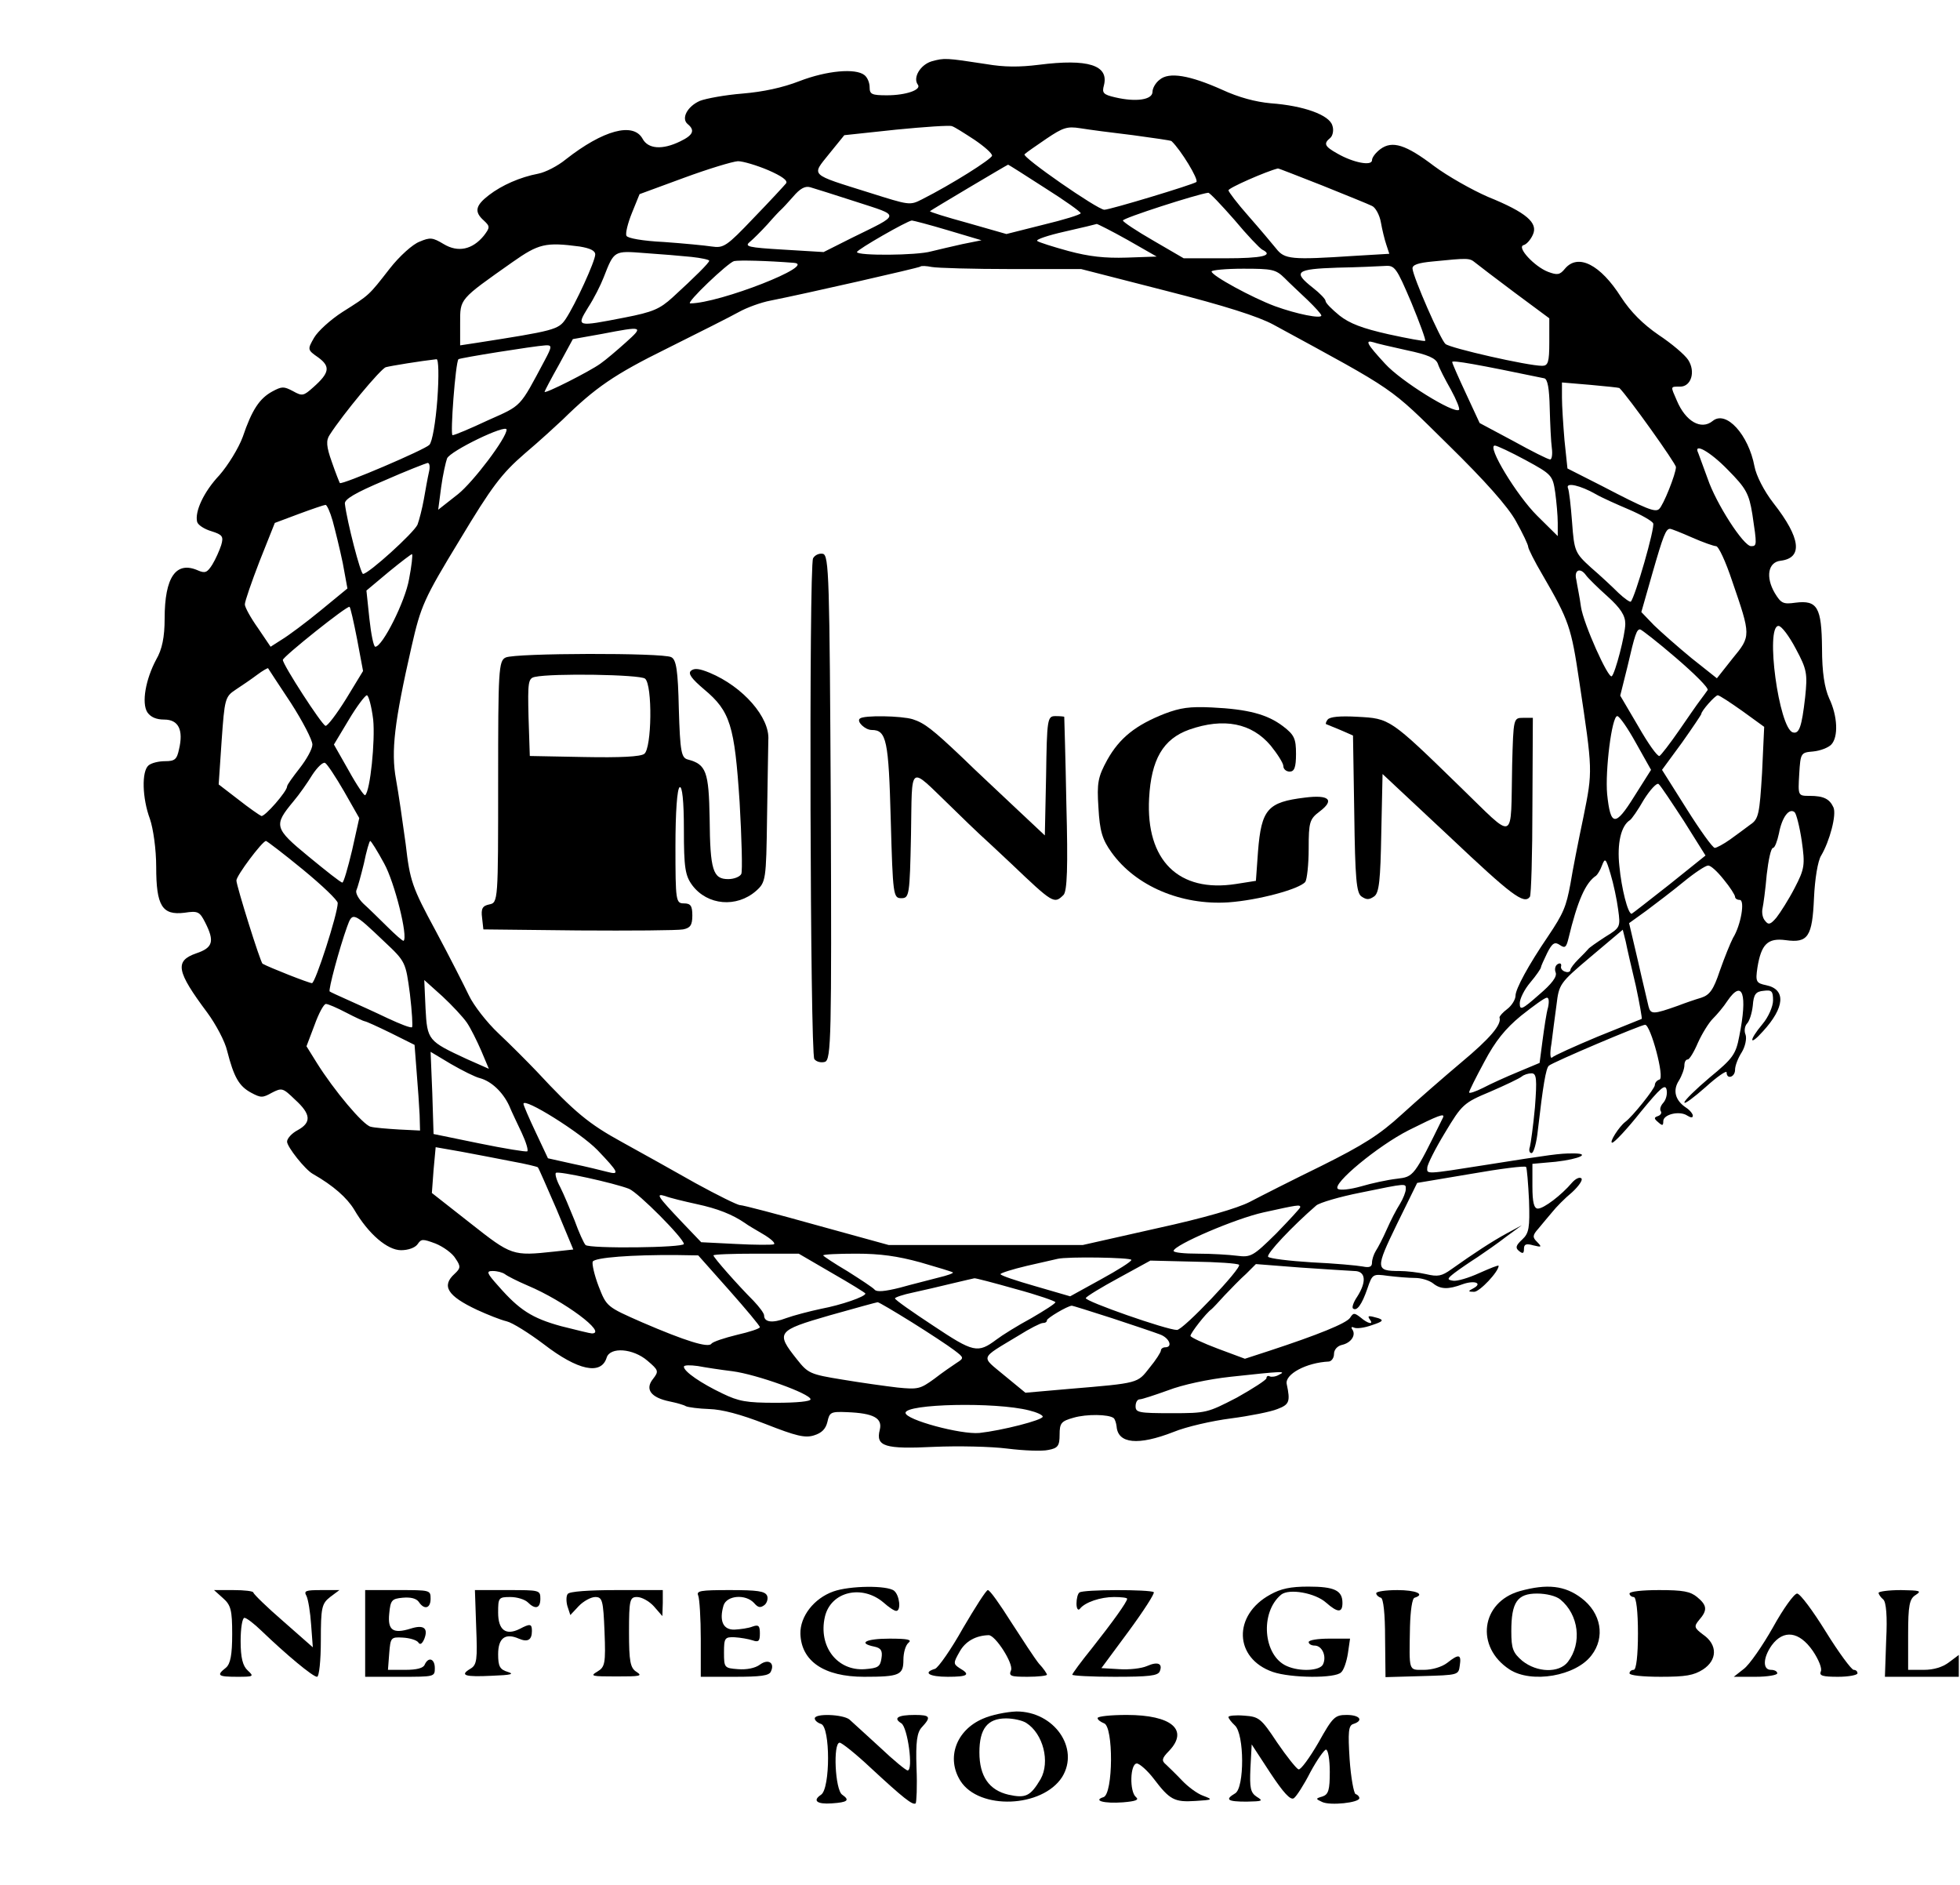 <?xml version="1.0" standalone="no"?>
<!DOCTYPE svg PUBLIC "-//W3C//DTD SVG 20010904//EN"
 "http://www.w3.org/TR/2001/REC-SVG-20010904/DTD/svg10.dtd">
<svg version="1.0" xmlns="http://www.w3.org/2000/svg"
 width="130pt" height="125pt" viewBox="0 0 130 125"
 preserveAspectRatio="xMidYMid meet">
<g transform="translate(0,125) scale(0.028,-0.023)"
fill="#000000" stroke="none">
<path d="M2207 5258 c-27 -10 -45 -47 -33 -67 10 -15 -28 -31 -73 -31 -36 0
-41 3 -41 23 0 13 -5 28 -12 35 -21 21 -90 13 -154 -17 -40 -19 -86 -31 -135
-36 -41 -4 -86 -14 -101 -21 -30 -16 -45 -51 -29 -67 18 -18 13 -32 -18 -50
-42 -25 -76 -22 -89 8 -22 48 -93 25 -182 -60 -19 -19 -48 -37 -65 -41 -43
-10 -86 -33 -117 -62 -32 -30 -35 -48 -12 -73 15 -17 15 -20 0 -44 -27 -40
-61 -49 -95 -24 -26 19 -32 20 -57 7 -16 -7 -48 -42 -71 -78 -50 -78 -47 -75
-112 -125 -28 -22 -58 -55 -67 -74 -16 -34 -16 -35 10 -57 29 -26 27 -44 -12
-86 -23 -25 -26 -26 -48 -11 -22 14 -26 14 -49 -1 -30 -20 -48 -52 -70 -131
-10 -33 -35 -82 -55 -110 -38 -49 -59 -106 -53 -135 2 -9 17 -21 34 -27 26
-10 29 -15 23 -40 -4 -15 -13 -40 -21 -56 -12 -23 -17 -26 -34 -17 -52 28 -79
-19 -79 -139 0 -53 -6 -89 -20 -118 -25 -57 -35 -125 -21 -152 8 -14 21 -21
40 -21 34 0 46 -30 35 -86 -5 -29 -10 -34 -33 -34 -15 0 -32 -5 -39 -12 -17
-17 -15 -95 3 -154 8 -28 15 -88 15 -139 0 -112 14 -140 67 -132 32 6 36 3 49
-28 23 -55 18 -73 -21 -89 -52 -22 -47 -52 26 -171 20 -33 42 -83 47 -110 16
-76 28 -102 57 -121 23 -15 27 -15 49 0 24 15 26 14 55 -20 38 -42 39 -66 6
-88 -14 -9 -25 -24 -25 -33 0 -15 43 -81 61 -93 49 -34 81 -69 98 -103 34 -71
79 -117 111 -117 17 0 33 7 39 17 9 16 12 16 43 2 18 -9 40 -28 47 -43 13 -23
12 -28 -2 -44 -32 -35 -17 -64 53 -104 25 -14 56 -29 70 -33 14 -4 53 -34 88
-66 81 -76 136 -90 149 -39 8 32 63 27 97 -9 26 -27 27 -30 13 -52 -20 -30 -5
-54 39 -65 16 -4 34 -10 39 -14 6 -3 30 -7 55 -8 30 -1 74 -15 133 -43 73 -35
94 -41 115 -33 19 7 28 19 32 39 5 28 8 30 47 28 62 -3 84 -17 77 -51 -10 -48
12 -56 129 -49 56 3 134 1 173 -5 39 -6 83 -8 97 -4 23 5 27 12 27 44 0 34 4
39 33 49 31 11 83 10 95 -1 3 -3 6 -14 7 -24 3 -50 51 -56 135 -16 30 15 91
32 136 39 44 7 94 19 110 27 28 13 31 21 22 72 -5 28 46 62 100 65 6 1 12 10
12 22 0 12 8 23 19 26 22 6 34 29 24 45 -3 6 -1 8 4 5 6 -4 25 -1 43 7 25 10
29 14 15 20 -23 8 -27 8 -20 -4 10 -16 -5 -12 -22 6 -15 14 -17 14 -25 -1 -9
-16 -76 -49 -191 -95 l-58 -23 -64 29 c-35 16 -65 33 -65 37 0 8 37 66 50 77
3 3 17 21 31 40 15 19 37 47 51 62 l23 28 105 -10 c58 -5 115 -9 128 -10 27 0
30 -30 7 -74 -9 -16 -13 -31 -10 -34 9 -9 21 11 34 57 12 43 13 43 49 37 20
-3 49 -6 64 -6 15 0 33 -7 42 -15 18 -18 36 -19 71 -3 28 12 48 3 25 -12 -13
-8 -13 -10 2 -10 13 0 58 58 58 75 0 3 -20 -7 -46 -21 -25 -14 -53 -24 -62
-22 -15 3 -14 6 4 23 12 11 36 31 54 45 17 14 48 40 68 59 l37 33 -35 -23
c-35 -23 -80 -59 -132 -104 -23 -20 -32 -22 -60 -14 -18 5 -46 9 -63 9 -57 0
-57 7 -6 135 l48 119 127 26 c70 15 129 24 131 20 2 -3 5 -47 7 -97 2 -78 0
-94 -16 -112 -15 -17 -17 -24 -8 -33 9 -9 12 -8 12 6 0 13 5 16 22 10 20 -6
21 -5 9 10 -11 13 -11 19 3 38 9 13 23 34 33 48 9 14 30 40 47 57 16 18 26 36
22 40 -4 5 -14 -1 -22 -12 -25 -36 -67 -75 -81 -75 -9 0 -13 17 -13 64 l0 65
55 6 c58 8 86 25 38 24 -28 0 -48 -3 -203 -33 -145 -28 -140 -27 -139 -8 0 9
19 55 42 101 40 81 44 86 107 118 36 19 69 38 75 44 5 5 15 9 23 9 12 0 13
-17 8 -98 -4 -53 -10 -105 -12 -114 -3 -10 -1 -18 4 -18 5 0 12 30 15 67 12
127 19 178 26 185 9 10 218 118 228 118 13 0 47 -154 34 -158 -6 -2 -11 -9
-11 -16 0 -10 -53 -91 -70 -106 -15 -14 -39 -60 -31 -60 5 0 35 39 67 88 48
71 59 83 62 64 2 -13 -2 -29 -8 -37 -6 -8 -9 -18 -6 -24 3 -5 0 -11 -6 -14
-10 -4 -11 -7 0 -18 10 -11 12 -10 12 3 0 20 39 31 57 16 8 -6 13 -7 13 0 0 5
-7 16 -16 23 -26 21 -32 50 -17 78 7 14 13 34 13 44 0 9 3 17 8 17 4 0 15 22
24 48 10 27 26 58 35 69 10 12 26 35 35 52 36 64 48 19 28 -102 -8 -52 -15
-64 -70 -119 -33 -34 -60 -66 -60 -72 0 -6 22 14 50 44 27 30 50 49 50 43 0
-22 20 -14 20 7 0 12 7 34 16 51 8 16 12 39 9 50 -4 11 -2 25 3 32 6 7 12 30
14 52 2 33 7 41 26 43 19 3 22 -1 22 -28 0 -17 -11 -48 -25 -68 -33 -48 -32
-66 1 -21 52 69 55 121 8 133 -24 6 -26 10 -21 51 9 67 24 86 67 79 53 -9 63
10 67 122 2 54 9 107 17 122 20 41 37 118 29 139 -9 24 -23 33 -56 33 -28 0
-28 0 -25 63 3 61 4 62 33 65 17 2 36 11 43 20 17 22 15 82 -5 133 -11 30 -17
75 -17 145 -1 118 -11 139 -63 131 -29 -5 -34 -2 -49 28 -22 46 -16 89 14 93
53 8 48 65 -17 166 -23 36 -41 80 -45 106 -14 91 -67 163 -99 131 -27 -27 -64
-2 -85 59 -15 42 -16 40 8 40 26 0 37 43 19 77 -8 15 -39 47 -70 72 -37 31
-66 66 -89 109 -49 94 -102 127 -133 82 -12 -18 -18 -19 -40 -9 -32 15 -75 71
-58 77 7 2 17 16 22 30 13 34 -15 64 -106 109 -38 20 -96 60 -128 89 -67 62
-99 74 -127 49 -11 -10 -20 -24 -20 -32 0 -18 -45 -7 -82 19 -31 21 -33 29
-17 45 6 6 9 23 5 36 -7 30 -67 57 -146 64 -36 4 -76 17 -115 39 -77 42 -126
52 -148 29 -10 -9 -17 -25 -17 -35 0 -23 -39 -30 -88 -16 -29 8 -32 13 -27 35
12 58 -38 77 -154 59 -46 -7 -82 -7 -125 2 -96 18 -99 18 -129 8z m101 -226
c23 -19 42 -39 42 -46 -1 -10 -96 -83 -166 -126 -29 -18 -30 -17 -124 19 -144
55 -138 48 -96 112 l36 54 123 16 c67 8 127 13 132 10 6 -2 29 -20 53 -39z
m376 13 c48 -8 89 -15 91 -17 22 -25 65 -111 59 -118 -9 -8 -205 -80 -218 -80
-16 0 -197 153 -189 160 4 5 28 25 52 45 39 32 49 36 80 30 20 -4 76 -13 125
-20z m-864 -101 c32 -17 47 -30 42 -38 -4 -6 -38 -51 -77 -100 -64 -82 -71
-87 -99 -82 -16 3 -67 9 -113 13 -51 3 -87 11 -89 18 -3 6 3 36 13 66 l18 54
105 47 c58 26 115 47 128 48 12 0 45 -12 72 -26z m655 -51 c47 -36 85 -69 85
-73 0 -4 -40 -19 -88 -33 l-88 -27 -92 32 c-51 17 -91 32 -89 34 5 5 182 133
185 134 1 0 40 -30 87 -67z m657 7 c57 -28 110 -54 118 -59 8 -4 18 -26 21
-47 3 -21 9 -51 13 -65 l7 -26 -83 -6 c-150 -12 -165 -10 -185 21 -10 15 -39
57 -65 93 -27 37 -48 71 -48 75 0 7 90 55 117 63 1 1 48 -22 105 -49z m-1104
-47 c106 -42 107 -34 -10 -104 l-67 -41 -95 7 c-84 6 -93 9 -80 22 8 8 27 31
42 51 15 21 29 39 32 42 3 3 16 20 29 38 16 23 28 31 40 27 9 -3 58 -22 109
-42z m896 -52 c30 -44 60 -82 66 -86 28 -17 1 -25 -88 -25 l-98 0 -72 51 c-40
28 -72 54 -72 58 0 7 176 76 202 80 3 1 31 -35 62 -78z m-679 -30 l80 -29 -45
-11 c-25 -7 -58 -16 -74 -21 -34 -12 -176 -13 -176 -2 0 7 119 90 130 91 3 0
41 -12 85 -28z m426 -28 l69 -48 -71 -3 c-52 -2 -89 3 -138 19 -36 12 -70 25
-74 29 -4 4 25 16 65 27 40 11 74 21 76 22 2 0 35 -20 73 -46z m-1298 -19 c25
-5 37 -12 37 -23 0 -19 -47 -144 -70 -186 -17 -31 -28 -34 -212 -69 l-38 -7 0
64 c0 71 -3 67 124 176 62 53 78 58 159 45z m265 -30 c23 -3 42 -8 42 -11 0
-6 -34 -47 -87 -106 -30 -33 -46 -42 -114 -58 -114 -27 -114 -27 -86 29 14 26
30 65 37 87 25 78 24 77 98 70 37 -3 86 -8 110 -11z m242 -17 c59 -5 -176
-117 -245 -117 -12 0 90 118 104 122 13 3 78 1 141 -5z m1614 1 c7 -7 49 -46
94 -87 l82 -74 0 -69 c0 -58 -3 -68 -17 -68 -34 0 -218 51 -229 63 -12 13 -76
191 -78 217 -1 11 13 17 49 21 82 10 86 10 99 -3z m-1098 -19 l165 0 202 -63
c139 -43 218 -74 253 -97 296 -196 273 -177 414 -346 88 -105 142 -179 161
-221 16 -35 29 -68 29 -74 0 -5 15 -42 34 -81 63 -132 68 -151 87 -307 32
-259 32 -257 10 -390 -12 -69 -26 -156 -31 -194 -10 -65 -16 -84 -53 -151 -47
-84 -77 -152 -77 -171 0 -11 -9 -29 -20 -39 -10 -9 -18 -20 -18 -24 6 -20 -23
-61 -90 -129 -42 -43 -106 -111 -142 -151 -52 -58 -91 -88 -190 -148 -69 -41
-145 -88 -170 -104 -29 -18 -107 -46 -220 -76 l-175 -48 -230 0 -230 0 -170
57 c-94 32 -175 58 -182 58 -6 0 -54 29 -105 63 -51 35 -130 89 -175 119 -78
52 -112 86 -202 204 -22 28 -62 77 -90 109 -28 32 -59 81 -70 109 -11 28 -46
112 -79 187 -56 126 -61 144 -71 250 -7 63 -17 147 -23 187 -12 81 -4 164 37
383 22 117 29 137 114 307 76 154 99 191 154 249 36 37 76 82 90 98 77 92 122
130 247 205 74 45 151 92 170 105 19 13 53 28 75 33 83 20 350 94 355 98 2 3
15 2 27 -1 13 -3 98 -6 189 -6z m947 -96 c20 -59 35 -109 33 -111 -2 -2 -42 7
-87 19 -62 17 -92 31 -116 54 -18 18 -33 36 -33 42 0 5 -13 22 -30 38 -48 46
-41 54 58 58 48 1 98 4 113 5 23 2 27 -5 62 -105z m-300 70 c12 -15 37 -43 55
-64 17 -20 32 -40 32 -44 0 -10 -58 4 -110 27 -53 24 -150 88 -150 100 0 4 34
8 75 8 69 0 77 -2 98 -27z m-1560 -185 c-21 -23 -48 -51 -61 -62 -25 -22 -132
-88 -132 -81 0 2 15 37 34 78 l33 74 69 15 c98 23 99 22 57 -24z m1849 -23
c51 -13 69 -23 74 -39 3 -12 17 -45 31 -75 13 -29 22 -56 19 -58 -12 -12 -138
83 -175 133 -44 58 -48 69 -28 62 6 -3 42 -13 79 -23z m-2042 -30 c-60 -137
-53 -128 -134 -172 -42 -24 -79 -43 -84 -43 -6 0 7 210 14 219 4 4 179 38 206
40 16 1 16 -3 -2 -44z m-254 -112 c-4 -65 -12 -123 -19 -131 -11 -14 -207
-116 -212 -110 -1 2 -10 29 -19 61 -13 44 -14 62 -5 78 31 59 121 191 133 195
12 4 83 18 120 23 5 1 6 -48 2 -116z m2622 61 c8 -2 12 -29 13 -86 1 -46 3
-98 5 -115 2 -18 0 -33 -4 -33 -5 0 -44 24 -87 53 l-80 52 -32 84 c-18 47 -33
88 -33 92 0 6 60 -7 218 -47z m178 -28 c21 -25 134 -218 134 -228 0 -19 -30
-111 -40 -121 -9 -10 -29 -1 -136 67 l-81 50 -7 81 c-3 44 -6 99 -6 123 l0 44
68 -7 c37 -4 67 -8 68 -9z m-2636 -120 c0 -24 -79 -151 -115 -186 l-47 -45 7
65 c4 36 11 73 14 83 8 22 141 100 141 83z m2414 -88 c62 -41 64 -44 70 -93 3
-27 6 -67 6 -88 l0 -38 -49 59 c-48 58 -120 202 -100 202 5 0 38 -19 73 -42z
m479 -28 c43 -53 50 -68 58 -128 11 -89 11 -92 -3 -92 -18 0 -83 123 -103 195
-10 33 -20 66 -22 73 -13 32 27 6 70 -48z m-3077 -7 c-3 -16 -8 -50 -12 -78
-4 -27 -11 -60 -15 -73 -9 -24 -116 -142 -129 -142 -6 0 -38 151 -43 202 -2
13 25 32 93 67 52 28 99 50 103 51 5 0 6 -12 3 -27z m2764 -63 c14 -10 49 -29
78 -44 29 -15 55 -33 58 -40 5 -12 -43 -214 -53 -226 -2 -2 -15 9 -29 25 -14
17 -43 50 -65 73 -38 42 -40 47 -45 130 -3 48 -7 93 -10 100 -5 17 30 7 66
-18z m-2992 -77 c6 -27 17 -81 24 -122 l11 -73 -64 -64 c-35 -35 -76 -72 -91
-83 l-27 -21 -30 54 c-17 29 -31 60 -31 68 0 9 16 65 35 125 l36 110 57 26
c31 14 60 26 63 26 3 1 11 -20 17 -46z m3220 -48 c26 -14 52 -25 57 -25 6 0
23 -45 38 -100 45 -159 45 -159 1 -224 l-37 -57 -60 58 c-32 32 -72 75 -89 95
l-30 38 26 111 c26 110 32 129 42 129 3 0 26 -11 52 -25z m-3039 -120 c-9 -64
-63 -195 -80 -195 -4 0 -10 36 -14 81 l-7 81 53 54 c29 29 54 52 55 51 2 -2
-1 -34 -7 -72z m2788 11 c4 -7 27 -35 51 -61 31 -34 42 -55 42 -79 0 -31 -24
-143 -32 -151 -8 -9 -67 151 -73 200 -3 28 -9 62 -11 78 -6 28 9 37 23 13z
m-2911 -185 l14 -91 -40 -80 c-23 -45 -45 -80 -49 -78 -9 3 -101 176 -101 190
0 9 153 158 158 153 2 -1 10 -44 18 -94z m3408 -27 c26 -59 28 -71 22 -140 -8
-85 -14 -106 -29 -101 -33 11 -66 307 -34 307 7 0 25 -29 41 -66z m-284 -26
c44 -46 78 -87 75 -93 -3 -5 -11 -19 -18 -30 -7 -11 -29 -50 -50 -87 -21 -37
-42 -70 -46 -73 -5 -2 -27 36 -50 85 l-43 89 17 83 c18 95 22 108 30 108 3 0
42 -37 85 -82z m-3281 -130 c28 -53 51 -107 51 -120 0 -13 -14 -43 -30 -68
-16 -25 -30 -48 -30 -53 0 -14 -53 -88 -61 -85 -4 2 -29 23 -54 47 l-47 44 7
126 c7 120 8 127 33 147 15 12 38 31 51 43 13 12 25 20 26 19 1 -2 25 -47 54
-100z m195 -48 c5 -61 -7 -206 -19 -218 -2 -3 -20 29 -39 71 l-35 75 35 71
c19 39 39 71 43 71 4 0 11 -31 15 -70z m3244 24 l51 -45 -5 -132 c-6 -119 -8
-134 -28 -150 -11 -10 -33 -30 -48 -43 -15 -13 -32 -24 -36 -24 -5 0 -35 51
-67 113 l-58 112 47 78 c25 43 46 81 46 83 0 9 33 54 39 54 4 0 30 -21 59 -46z
m-253 -91 l36 -78 -40 -77 c-45 -88 -56 -86 -64 7 -5 67 11 225 24 225 5 0 25
-35 44 -77z m-3060 -140 l36 -77 -17 -93 c-10 -51 -20 -93 -23 -93 -4 0 -39
34 -80 75 -82 82 -83 90 -36 159 14 20 34 55 45 77 12 22 25 37 30 34 5 -3 25
-40 45 -82z m3174 -86 l51 -99 -86 -84 c-48 -46 -88 -84 -89 -84 -9 0 -24 73
-29 137 -6 66 4 117 25 133 4 3 19 29 33 59 15 29 31 50 35 45 5 -5 31 -53 60
-107z m279 -57 c8 -69 7 -80 -17 -136 -14 -33 -34 -71 -43 -85 -14 -20 -19
-22 -27 -9 -6 8 -8 24 -6 35 2 11 7 55 10 98 4 42 10 77 15 77 4 0 10 19 14
42 7 46 24 74 37 61 4 -4 12 -42 17 -83z m-3551 -82 c46 -46 83 -89 83 -97 0
-31 -53 -231 -61 -231 -7 0 -101 45 -117 56 -5 3 -62 225 -62 240 0 14 61 113
70 114 2 0 42 -37 87 -82z m193 17 c25 -55 57 -212 46 -223 -2 -1 -19 17 -38
40 -20 24 -45 54 -57 67 -12 14 -19 31 -17 38 3 8 11 43 18 78 6 36 13 65 15
65 2 0 17 -29 33 -65z m2923 -132 c6 -52 5 -53 -31 -80 -20 -16 -38 -31 -40
-35 -2 -3 -12 -16 -23 -29 -10 -12 -19 -26 -19 -31 0 -5 -6 -8 -12 -5 -7 2
-12 10 -10 16 1 7 -2 10 -8 6 -6 -4 -8 -15 -5 -24 4 -12 -9 -33 -40 -65 -40
-43 -45 -45 -45 -24 0 13 11 40 25 60 14 20 25 40 25 43 0 3 7 22 15 42 12 29
18 33 30 23 12 -10 15 -7 20 17 22 112 41 163 66 183 3 3 10 16 14 30 7 22 9
20 20 -25 7 -28 15 -74 18 -102z m250 86 c15 -22 27 -45 27 -50 0 -5 5 -9 11
-9 13 0 3 -73 -16 -110 -6 -14 -20 -56 -31 -94 -15 -55 -24 -70 -44 -78 -14
-5 -38 -15 -55 -23 -58 -25 -65 -26 -70 -2 -2 12 -14 71 -25 131 l-21 109 41
36 c22 20 62 57 88 83 26 26 52 47 58 47 6 1 22 -17 37 -40z m-3172 -180 c50
-57 50 -59 60 -150 5 -51 7 -94 5 -96 -3 -3 -28 9 -58 26 -29 17 -71 40 -93
52 -22 12 -42 23 -44 25 -4 3 23 125 41 186 13 44 14 44 89 -43z m2964 -127
c9 -51 15 -94 14 -95 -2 -1 -49 -24 -104 -51 -55 -28 -104 -55 -108 -60 -5 -6
-6 12 -2 39 3 28 8 78 12 112 6 60 7 63 81 139 l76 78 7 -34 c3 -19 14 -77 24
-128z m-2769 -106 c9 -16 24 -53 34 -81 l18 -52 -52 28 c-92 52 -94 54 -98
146 l-3 82 43 -47 c23 -26 49 -60 58 -76z m2561 44 c-4 -16 -9 -59 -13 -95
l-7 -65 -51 -26 c-28 -14 -66 -35 -83 -46 -18 -11 -33 -17 -33 -13 0 4 16 43
36 88 26 60 50 96 87 133 29 28 56 52 61 52 5 1 6 -11 3 -28z m-2847 -15 c22
-14 42 -25 44 -25 3 0 30 -15 62 -34 l56 -34 5 -79 c3 -43 6 -98 7 -123 l1
-45 -50 3 c-27 2 -58 5 -67 8 -18 5 -87 105 -128 185 l-24 47 19 61 c10 34 22
61 27 61 5 0 26 -11 48 -25z m317 -189 c27 -9 54 -40 69 -79 6 -18 20 -53 30
-79 10 -26 16 -50 13 -53 -3 -2 -54 8 -114 23 l-108 27 -3 118 -4 119 48 -35
c27 -19 58 -38 69 -41z m278 -207 c51 -65 54 -73 23 -63 -13 4 -49 15 -81 23
l-59 16 -29 75 c-16 41 -29 78 -29 82 0 20 135 -83 175 -133z m2003 93 c-69
-171 -69 -170 -109 -176 -22 -3 -60 -13 -85 -22 -26 -9 -50 -12 -55 -7 -14 14
95 124 168 169 69 42 87 51 81 36z m-2205 -126 c32 -7 59 -15 61 -17 2 -2 21
-56 44 -120 l40 -117 -45 -6 c-99 -13 -101 -12 -199 82 l-91 87 4 66 5 66 61
-13 c34 -8 88 -20 120 -28z m277 -79 c22 -11 129 -142 130 -159 0 -11 -224
-14 -233 -3 -4 5 -16 37 -26 71 -11 33 -26 77 -34 96 -9 20 -13 39 -10 41 6 6
137 -29 173 -46z m1840 -1 c0 -8 -6 -27 -14 -43 -8 -15 -22 -48 -31 -73 -9
-25 -21 -53 -26 -62 -5 -10 -9 -25 -9 -34 0 -12 -6 -15 -22 -11 -13 3 -67 9
-121 12 -53 4 -100 11 -103 16 -5 8 58 89 114 148 8 8 55 25 105 37 112 28
107 27 107 10z m-1680 -43 c50 -13 85 -30 115 -55 5 -5 25 -19 43 -32 18 -13
30 -26 25 -29 -4 -2 -45 -2 -90 1 l-82 5 -44 56 c-60 77 -65 86 -41 77 10 -5
44 -15 74 -23z m1430 -9 c0 -3 -26 -37 -57 -76 -55 -66 -60 -69 -93 -64 -19 3
-61 6 -92 6 -32 0 -58 3 -58 8 1 17 146 93 213 111 82 22 87 23 87 15z m-1353
-239 c40 -55 73 -103 73 -107 0 -4 -25 -14 -54 -22 -30 -9 -58 -20 -61 -26 -8
-12 -61 8 -164 62 -84 45 -84 45 -103 104 -10 32 -16 64 -14 71 5 12 93 20
200 19 l50 -1 73 -100z m244 49 c43 -30 79 -57 79 -59 0 -9 -57 -33 -105 -44
-27 -7 -65 -19 -83 -27 -32 -15 -52 -12 -52 8 0 6 -11 24 -25 42 -37 45 -95
125 -95 131 0 3 45 5 101 5 l101 0 79 -56z m209 31 c40 -14 75 -27 77 -29 3
-2 -13 -9 -34 -15 -21 -7 -62 -19 -91 -29 -36 -11 -55 -13 -60 -6 -4 6 -33 29
-64 53 -32 23 -58 44 -58 46 0 3 35 5 78 5 57 0 98 -7 152 -25z m500 7 c0 -5
-33 -30 -72 -56 l-73 -49 -82 29 c-46 16 -83 31 -83 35 0 3 28 14 63 24 34 9
67 19 72 20 23 7 175 4 175 -3z m255 -14 c8 -8 -132 -188 -147 -188 -24 0
-219 83 -216 92 2 5 37 31 78 58 l75 50 102 -3 c56 -1 104 -5 108 -9z m-1739
-27 c5 -5 29 -20 54 -33 86 -44 190 -138 152 -138 -4 0 -37 10 -73 21 -69 23
-99 47 -148 115 -28 38 -30 44 -14 44 11 0 23 -4 29 -9z m1210 -43 c52 -17 94
-35 94 -38 0 -4 -26 -24 -57 -46 -32 -21 -69 -49 -83 -62 -44 -40 -54 -37
-149 40 -50 40 -91 75 -91 79 0 3 19 11 43 17 23 6 65 18 92 26 28 8 52 15 53
15 2 1 46 -13 98 -31z m-247 -95 c42 -32 87 -68 101 -81 24 -22 24 -23 6 -37
-10 -8 -34 -28 -53 -46 -33 -29 -38 -31 -87 -25 -28 4 -87 14 -131 23 -76 15
-81 18 -107 58 -51 78 -48 83 77 127 61 21 112 38 114 38 3 0 39 -26 80 -57z
m475 11 c50 -20 101 -41 114 -47 22 -10 31 -37 12 -37 -5 0 -10 -4 -10 -9 0
-5 -12 -28 -27 -50 -29 -45 -24 -44 -191 -61 l-103 -11 -50 50 c-56 57 -60 46
34 115 26 20 52 36 57 36 6 0 10 3 10 8 0 6 48 41 59 42 2 0 44 -16 95 -36z
m-899 -153 c57 -9 185 -65 185 -81 0 -6 -32 -10 -82 -10 -70 0 -88 4 -127 27
-50 29 -91 63 -91 77 0 5 15 5 33 2 17 -4 55 -11 82 -15z m1295 -10 c-8 -6
-18 -7 -22 -5 -4 3 -8 1 -8 -5 0 -5 -32 -30 -70 -56 -70 -44 -72 -45 -155 -45
-78 0 -85 2 -85 20 0 11 4 20 10 20 5 0 35 12 67 26 34 16 95 32 148 39 121
16 134 17 115 6z m-592 -103 c17 -5 32 -13 32 -18 0 -10 -97 -40 -150 -47 -44
-5 -175 38 -175 58 0 26 213 32 293 7z"/>
<path d="M1926 3825 c-10 -26 -7 -1428 3 -1444 5 -8 16 -11 25 -8 15 6 16 73
14 734 -3 662 -4 728 -19 731 -9 2 -19 -4 -23 -13z"/>
<path d="M1198 3539 c-17 -9 -18 -37 -18 -358 0 -344 0 -349 -21 -354 -16 -4
-20 -12 -17 -39 l3 -33 225 -3 c124 -1 235 0 248 3 17 4 22 12 22 40 0 28 -4
35 -20 35 -19 0 -20 7 -20 164 0 99 4 167 10 171 6 4 10 -39 10 -122 0 -110 3
-133 20 -161 36 -58 105 -65 151 -16 23 25 24 31 26 212 1 103 3 203 3 223 4
65 -60 154 -139 194 -24 12 -36 14 -44 6 -8 -8 1 -23 31 -54 62 -63 72 -104
84 -325 5 -106 7 -199 4 -207 -3 -8 -17 -15 -31 -15 -36 0 -43 25 -44 175 -2
135 -8 156 -52 170 -15 5 -18 22 -21 146 -2 111 -6 142 -18 149 -20 13 -370
12 -392 -1z m330 -61 c18 -18 16 -202 -2 -217 -9 -8 -56 -11 -142 -9 l-129 3
-3 112 c-2 100 -1 112 15 116 41 11 249 7 261 -5z"/>
<path d="M2759 3377 c-69 -33 -107 -70 -136 -133 -22 -49 -25 -66 -21 -138 3
-67 9 -92 31 -129 57 -97 165 -153 277 -144 70 6 168 38 182 59 4 7 8 50 8 96
0 76 2 85 26 107 36 33 23 49 -35 40 -88 -13 -103 -33 -111 -155 l-5 -85 -47
-9 c-136 -26 -214 68 -206 247 5 112 33 171 95 198 82 35 148 19 193 -46 16
-24 30 -51 30 -59 0 -9 7 -16 15 -16 11 0 15 12 15 51 0 44 -4 55 -31 80 -37
34 -82 49 -169 54 -52 3 -74 -1 -111 -18z"/>
<path d="M2037 3363 c-9 -8 12 -33 28 -33 35 0 40 -30 45 -259 5 -218 6 -226
25 -226 19 0 20 8 23 183 3 208 -7 200 93 83 30 -36 61 -72 69 -81 8 -9 42
-47 75 -85 100 -116 102 -117 124 -91 9 10 11 81 7 263 -2 136 -5 249 -5 251
-1 1 -10 2 -21 2 -19 0 -20 -8 -22 -172 l-3 -172 -70 80 c-38 44 -95 108 -125
144 -71 82 -90 100 -118 111 -27 10 -116 12 -125 2z"/>
<path d="M3145 3360 c-4 -6 -5 -12 -4 -13 2 -1 18 -9 34 -17 l30 -16 3 -226
c2 -185 5 -228 17 -238 12 -10 18 -10 30 0 12 10 15 47 17 183 l3 170 159
-181 c147 -169 176 -196 190 -173 3 4 6 122 6 262 l1 254 -23 0 c-23 0 -23 -1
-26 -135 -4 -229 11 -222 -124 -63 -166 197 -166 196 -242 201 -42 3 -66 0
-71 -8z"/>
<path d="M1974 846 c-46 -20 -79 -72 -78 -122 2 -79 56 -124 151 -124 84 0 93
5 93 49 0 20 5 42 12 49 9 9 -1 12 -45 12 -56 0 -76 -13 -36 -23 16 -4 20 -12
17 -34 -3 -24 -8 -28 -39 -31 -66 -6 -111 66 -95 151 14 73 88 94 139 41 12
-13 25 -24 30 -24 12 0 8 45 -5 58 -16 16 -105 15 -144 -2z"/>
<path d="M3009 837 c-89 -59 -86 -184 6 -223 43 -18 149 -19 162 -1 6 6 13 31
16 55 l5 42 -49 0 c-27 0 -49 -4 -49 -10 0 -5 6 -10 14 -10 18 0 29 -31 20
-54 -7 -19 -55 -22 -86 -5 -56 30 -64 155 -13 206 19 18 80 5 106 -23 28 -30
39 -30 39 -1 0 36 -19 47 -81 47 -42 0 -65 -6 -90 -23z"/>
<path d="M3600 847 c-92 -32 -106 -161 -24 -226 52 -41 157 -19 194 41 33 52
23 122 -24 165 -39 36 -81 42 -146 20z m96 -24 c44 -44 52 -126 18 -180 -21
-33 -73 -31 -108 3 -22 23 -26 35 -26 85 0 84 14 109 61 109 22 0 45 -7 55
-17z"/>
<path d="M528 827 c19 -20 22 -35 22 -104 0 -59 -4 -86 -15 -97 -23 -22 -19
-26 27 -26 39 0 40 1 25 18 -12 13 -17 37 -17 85 0 37 4 67 9 67 5 0 23 -17
40 -37 59 -69 122 -133 132 -133 5 0 9 47 9 105 0 94 2 106 22 125 l22 20 -43
0 c-37 0 -42 -2 -35 -17 4 -10 9 -47 11 -83 l4 -65 -70 75 c-39 41 -70 78 -71
83 0 4 -21 7 -47 7 l-46 0 21 -23z"/>
<path d="M865 725 l0 -125 83 0 c81 0 82 0 82 25 0 27 -15 34 -24 10 -3 -10
-19 -15 -46 -15 l-41 0 3 48 c3 45 4 47 32 45 16 -1 33 -7 37 -14 4 -8 9 -4
14 10 10 31 -1 42 -32 30 -42 -16 -55 -5 -51 43 3 39 6 43 32 46 19 2 32 -2
38 -12 13 -24 28 -19 28 9 0 25 -1 25 -77 25 l-78 0 0 -125z"/>
<path d="M1128 743 c3 -93 2 -109 -14 -120 -26 -19 -13 -24 52 -20 45 2 53 5
37 11 -19 7 -23 16 -23 51 0 47 17 62 49 45 21 -11 31 -4 31 22 0 21 -4 22
-29 6 -33 -20 -51 -3 -51 47 0 43 1 45 29 45 16 0 34 -7 41 -15 18 -22 30 -18
30 10 0 25 -2 25 -77 25 l-78 0 3 -107z"/>
<path d="M1345 839 c-4 -5 -4 -22 -1 -35 l7 -26 20 26 c11 14 29 26 39 26 17
0 19 -10 22 -100 3 -92 1 -102 -17 -115 -18 -13 -14 -14 45 -14 56 0 63 1 48
13 -15 11 -18 30 -18 115 0 93 2 101 19 101 11 0 29 -12 40 -27 l20 -28 1 38
0 37 -109 0 c-66 0 -112 -4 -116 -11z"/>
<path d="M1654 834 c3 -9 6 -65 6 -125 l0 -109 80 0 c61 0 82 3 86 15 10 25
-6 38 -26 20 -11 -10 -31 -15 -52 -13 -32 3 -33 4 -33 48 0 42 2 45 25 44 14
-1 33 -5 43 -9 14 -6 17 -2 17 20 0 22 -3 26 -17 20 -10 -5 -29 -8 -43 -9 -27
-1 -37 25 -26 70 8 29 52 33 72 7 10 -14 15 -15 25 -6 6 6 9 19 6 27 -5 13
-23 16 -88 16 -70 0 -80 -2 -75 -16z"/>
<path d="M2281 740 c-28 -61 -58 -113 -66 -117 -30 -11 -14 -23 30 -23 48 0
55 6 28 25 -15 12 -15 15 0 47 14 31 39 47 69 48 16 0 59 -82 53 -101 -6 -17
-1 -19 39 -19 25 0 46 3 46 6 0 3 -8 18 -19 32 -10 15 -39 69 -66 120 -26 50
-50 92 -55 92 -4 0 -30 -50 -59 -110z"/>
<path d="M2557 843 c-4 -3 -7 -18 -7 -32 0 -15 4 -21 8 -15 12 19 49 34 81 34
17 0 31 -2 31 -5 0 -9 -35 -68 -83 -142 -26 -39 -47 -74 -47 -77 0 -3 45 -6
100 -6 82 0 102 3 107 15 8 23 -4 30 -30 16 -13 -7 -42 -11 -66 -9 l-42 3 65
107 c35 58 62 109 59 112 -9 8 -168 8 -176 -1z"/>
<path d="M3260 841 c0 -5 5 -11 11 -13 6 -2 10 -46 10 -116 l1 -113 86 3 c87
3 87 3 90 31 4 32 -2 34 -30 7 -13 -12 -36 -20 -55 -20 -37 0 -35 -7 -33 125
1 44 5 82 11 83 26 10 3 22 -41 22 -27 0 -50 -4 -50 -9z"/>
<path d="M3860 840 c0 -5 5 -10 10 -10 6 0 10 -42 10 -105 0 -63 -4 -105 -10
-105 -5 0 -10 -4 -10 -10 0 -6 31 -10 74 -10 59 0 78 4 100 21 34 27 35 71 1
100 -22 20 -23 24 -10 43 20 28 19 42 -5 66 -16 16 -33 20 -90 20 -40 0 -70
-4 -70 -10z"/>
<path d="M4450 842 c0 -4 5 -13 11 -19 7 -7 10 -49 7 -117 l-3 -106 88 0 87 0
0 32 0 31 -23 -21 c-15 -14 -36 -22 -60 -22 l-37 0 0 101 c0 85 3 104 18 115
15 12 10 13 -35 14 -29 0 -53 -4 -53 -8z"/>
<path d="M4200 743 c-25 -54 -56 -108 -69 -120 l-24 -23 52 0 c28 0 51 5 51
10 0 6 -7 10 -15 10 -20 0 -19 35 2 71 28 46 65 40 97 -16 14 -25 23 -52 19
-60 -4 -12 5 -15 41 -15 25 0 46 5 46 10 0 6 -4 10 -9 10 -5 0 -35 49 -66 110
-31 61 -61 110 -68 110 -7 0 -33 -44 -57 -97z"/>
<path d="M2328 479 c-63 -33 -87 -113 -53 -179 44 -85 194 -78 241 11 42 83
-19 189 -108 189 -24 -1 -60 -10 -80 -21z m103 -12 c40 -31 57 -112 34 -162
-24 -49 -35 -56 -76 -45 -46 13 -69 53 -69 122 0 68 19 98 63 98 18 0 39 -6
48 -13z"/>
<path d="M1930 480 c0 -6 7 -13 15 -16 22 -9 22 -186 0 -204 -21 -17 -10 -28
25 -25 38 3 44 9 25 25 -17 14 -22 150 -6 150 5 0 38 -32 73 -72 78 -88 100
-109 107 -103 2 3 4 49 2 103 -2 74 1 102 13 117 22 29 20 35 -17 35 -40 0
-52 -9 -32 -24 15 -11 29 -136 15 -136 -4 0 -34 30 -66 67 -32 36 -65 72 -72
80 -16 15 -82 18 -82 3z"/>
<path d="M2600 481 c0 -5 7 -11 15 -15 23 -8 22 -204 -1 -213 -26 -10 2 -19
46 -15 30 3 39 7 31 15 -16 16 -14 97 2 97 6 0 25 -20 40 -44 38 -61 49 -68
99 -64 41 3 42 4 18 15 -14 6 -36 26 -50 44 -14 18 -31 38 -38 46 -11 11 -10
18 7 39 48 61 6 104 -100 104 -38 0 -69 -4 -69 -9z"/>
<path d="M2910 484 c0 -4 7 -15 15 -24 23 -25 23 -180 1 -196 -25 -18 -19 -24
27 -24 38 1 40 2 24 14 -15 12 -17 26 -15 82 l3 69 44 -82 c31 -57 48 -80 56
-73 6 5 24 39 39 75 16 36 33 65 37 65 5 0 9 -29 9 -64 0 -52 -3 -65 -17 -71
-17 -6 -17 -7 -1 -16 19 -11 88 -2 88 11 0 5 -4 10 -9 12 -4 2 -11 47 -14 100
-4 78 -3 98 9 102 25 10 15 26 -16 26 -28 0 -33 -6 -67 -80 -21 -44 -42 -79
-47 -77 -5 2 -28 37 -51 78 -38 70 -43 74 -78 77 -20 2 -37 0 -37 -4z"/>
</g>
</svg>
